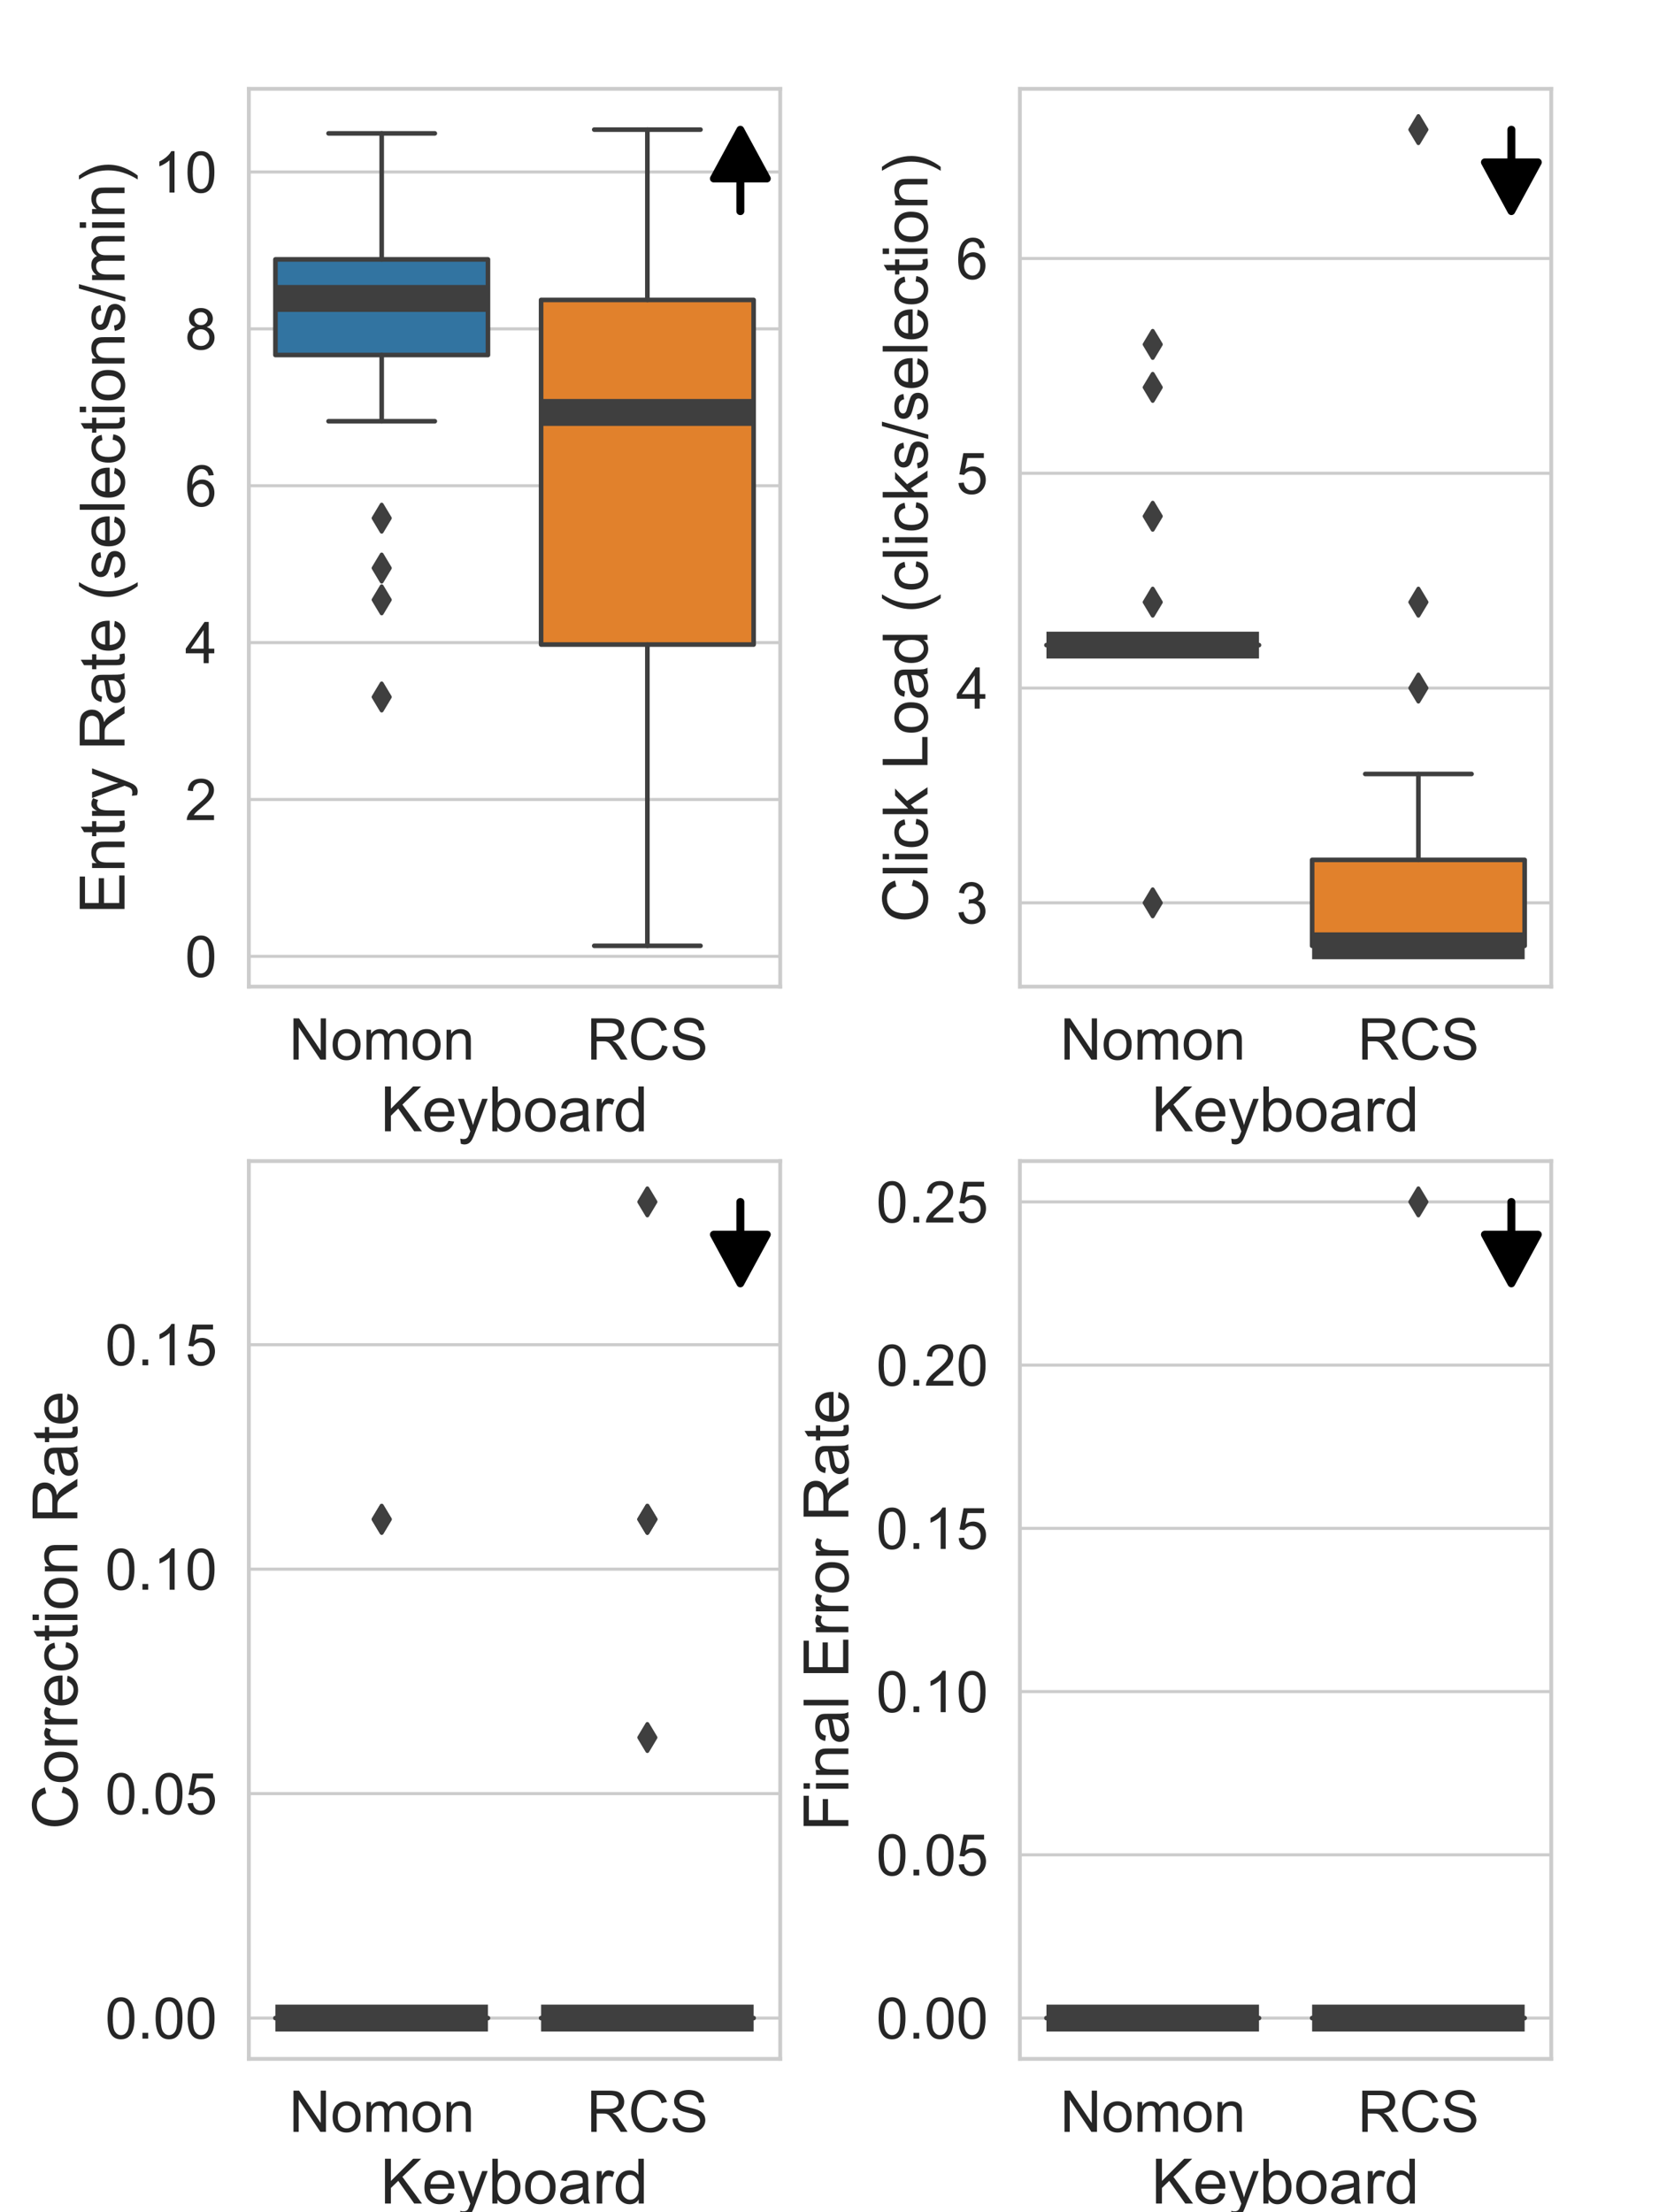 <?xml version="1.0" encoding="utf-8" standalone="no"?>
<!DOCTYPE svg PUBLIC "-//W3C//DTD SVG 1.1//EN"
  "http://www.w3.org/Graphics/SVG/1.1/DTD/svg11.dtd">
<!-- Created with matplotlib (https://matplotlib.org/) -->
<svg height="576pt" version="1.1" viewBox="0 0 432 576" width="432pt" xmlns="http://www.w3.org/2000/svg" xmlns:xlink="http://www.w3.org/1999/xlink">
 <defs>
  <style type="text/css">
*{stroke-linecap:butt;stroke-linejoin:round;}
  </style>
 </defs>
 <g id="figure_1">
  <g id="patch_1">
   <path d="M 0 576 
L 432 576 
L 432 0 
L 0 0 
z
" style="fill:#ffffff;"/>
  </g>
  <g id="axes_1">
   <g id="patch_2">
    <path d="M 64.8 256.887 
L 203.162 256.887 
L 203.162 23.126 
L 64.8 23.126 
z
" style="fill:#ffffff;"/>
   </g>
   <g id="matplotlib.axis_1">
    <g id="xtick_1">
     <g id="text_1">
      <!-- Nomon -->
      <defs>
       <path d="M 7.625 0 
L 7.625 71.578 
L 17.328 71.578 
L 54.938 15.375 
L 54.938 71.578 
L 64.016 71.578 
L 64.016 0 
L 54.297 0 
L 16.703 56.25 
L 16.703 0 
z
" id="ArialMT-78"/>
       <path d="M 3.328 25.922 
Q 3.328 40.328 11.328 47.266 
Q 18.016 53.031 27.641 53.031 
Q 38.328 53.031 45.109 46.016 
Q 51.906 39.016 51.906 26.656 
Q 51.906 16.656 48.906 10.906 
Q 45.906 5.172 40.156 2 
Q 34.422 -1.172 27.641 -1.172 
Q 16.75 -1.172 10.031 5.812 
Q 3.328 12.797 3.328 25.922 
z
M 12.359 25.922 
Q 12.359 15.969 16.703 11.016 
Q 21.047 6.062 27.641 6.062 
Q 34.188 6.062 38.531 11.031 
Q 42.875 16.016 42.875 26.219 
Q 42.875 35.844 38.5 40.797 
Q 34.125 45.75 27.641 45.75 
Q 21.047 45.75 16.703 40.812 
Q 12.359 35.891 12.359 25.922 
z
" id="ArialMT-111"/>
       <path d="M 6.594 0 
L 6.594 51.859 
L 14.453 51.859 
L 14.453 44.578 
Q 16.891 48.391 20.938 50.703 
Q 25 53.031 30.172 53.031 
Q 35.938 53.031 39.625 50.641 
Q 43.312 48.25 44.828 43.953 
Q 50.984 53.031 60.844 53.031 
Q 68.562 53.031 72.703 48.75 
Q 76.859 44.484 76.859 35.594 
L 76.859 0 
L 68.109 0 
L 68.109 32.672 
Q 68.109 37.938 67.25 40.25 
Q 66.406 42.578 64.156 43.984 
Q 61.922 45.406 58.891 45.406 
Q 53.422 45.406 49.797 41.766 
Q 46.188 38.141 46.188 30.125 
L 46.188 0 
L 37.406 0 
L 37.406 33.688 
Q 37.406 39.547 35.25 42.469 
Q 33.109 45.406 28.219 45.406 
Q 24.516 45.406 21.359 43.453 
Q 18.219 41.5 16.797 37.734 
Q 15.375 33.984 15.375 26.906 
L 15.375 0 
z
" id="ArialMT-109"/>
       <path d="M 6.594 0 
L 6.594 51.859 
L 14.5 51.859 
L 14.5 44.484 
Q 20.219 53.031 31 53.031 
Q 35.688 53.031 39.625 51.344 
Q 43.562 49.656 45.516 46.922 
Q 47.469 44.188 48.25 40.438 
Q 48.734 37.984 48.734 31.891 
L 48.734 0 
L 39.938 0 
L 39.938 31.547 
Q 39.938 36.922 38.906 39.578 
Q 37.891 42.234 35.281 43.812 
Q 32.672 45.406 29.156 45.406 
Q 23.531 45.406 19.453 41.844 
Q 15.375 38.281 15.375 28.328 
L 15.375 0 
z
" id="ArialMT-110"/>
      </defs>
      <g style="fill:#262626;" transform="translate(75.279 275.895)scale(0.15 -0.15)">
       <use xlink:href="#ArialMT-78"/>
       <use x="72.217" xlink:href="#ArialMT-111"/>
       <use x="127.832" xlink:href="#ArialMT-109"/>
       <use x="211.133" xlink:href="#ArialMT-111"/>
       <use x="266.748" xlink:href="#ArialMT-110"/>
      </g>
     </g>
    </g>
    <g id="xtick_2">
     <g id="text_2">
      <!-- RCS -->
      <defs>
       <path d="M 7.859 0 
L 7.859 71.578 
L 39.594 71.578 
Q 49.172 71.578 54.141 69.641 
Q 59.125 67.719 62.109 62.828 
Q 65.094 57.953 65.094 52.047 
Q 65.094 44.438 60.156 39.203 
Q 55.219 33.984 44.922 32.562 
Q 48.688 30.766 50.641 29 
Q 54.781 25.203 58.5 19.484 
L 70.953 0 
L 59.031 0 
L 49.562 14.891 
Q 45.406 21.344 42.719 24.75 
Q 40.047 28.172 37.922 29.531 
Q 35.797 30.906 33.594 31.453 
Q 31.984 31.781 28.328 31.781 
L 17.328 31.781 
L 17.328 0 
z
M 17.328 39.984 
L 37.703 39.984 
Q 44.188 39.984 47.844 41.328 
Q 51.516 42.672 53.422 45.625 
Q 55.328 48.578 55.328 52.047 
Q 55.328 57.125 51.641 60.391 
Q 47.953 63.672 39.984 63.672 
L 17.328 63.672 
z
" id="ArialMT-82"/>
       <path d="M 58.797 25.094 
L 68.266 22.703 
Q 65.281 11.031 57.547 4.906 
Q 49.812 -1.219 38.625 -1.219 
Q 27.047 -1.219 19.797 3.484 
Q 12.547 8.203 8.766 17.141 
Q 4.984 26.078 4.984 36.328 
Q 4.984 47.516 9.25 55.828 
Q 13.531 64.156 21.406 68.469 
Q 29.297 72.797 38.766 72.797 
Q 49.516 72.797 56.828 67.328 
Q 64.156 61.859 67.047 51.953 
L 57.719 49.75 
Q 55.219 57.562 50.484 61.125 
Q 45.75 64.703 38.578 64.703 
Q 30.328 64.703 24.781 60.734 
Q 19.234 56.781 16.984 50.109 
Q 14.75 43.453 14.75 36.375 
Q 14.75 27.25 17.406 20.438 
Q 20.062 13.625 25.672 10.25 
Q 31.297 6.891 37.844 6.891 
Q 45.797 6.891 51.312 11.469 
Q 56.844 16.062 58.797 25.094 
z
" id="ArialMT-67"/>
       <path d="M 4.5 23 
L 13.422 23.781 
Q 14.062 18.406 16.375 14.969 
Q 18.703 11.531 23.578 9.406 
Q 28.469 7.281 34.578 7.281 
Q 39.984 7.281 44.141 8.891 
Q 48.297 10.5 50.312 13.297 
Q 52.344 16.109 52.344 19.438 
Q 52.344 22.797 50.391 25.312 
Q 48.438 27.828 43.953 29.547 
Q 41.062 30.672 31.203 33.031 
Q 21.344 35.406 17.391 37.5 
Q 12.25 40.188 9.734 44.156 
Q 7.234 48.141 7.234 53.078 
Q 7.234 58.5 10.297 63.203 
Q 13.375 67.922 19.281 70.359 
Q 25.203 72.797 32.422 72.797 
Q 40.375 72.797 46.453 70.234 
Q 52.547 67.672 55.812 62.688 
Q 59.078 57.719 59.328 51.422 
L 50.25 50.734 
Q 49.516 57.516 45.281 60.984 
Q 41.062 64.453 32.812 64.453 
Q 24.219 64.453 20.281 61.297 
Q 16.359 58.156 16.359 53.719 
Q 16.359 49.859 19.141 47.359 
Q 21.875 44.875 33.422 42.266 
Q 44.969 39.656 49.266 37.703 
Q 55.516 34.812 58.484 30.391 
Q 61.469 25.984 61.469 20.219 
Q 61.469 14.5 58.203 9.438 
Q 54.938 4.391 48.797 1.578 
Q 42.672 -1.219 35.016 -1.219 
Q 25.297 -1.219 18.719 1.609 
Q 12.156 4.438 8.422 10.125 
Q 4.688 15.828 4.5 23 
z
" id="ArialMT-83"/>
      </defs>
      <g style="fill:#262626;" transform="translate(152.779 275.895)scale(0.15 -0.15)">
       <use xlink:href="#ArialMT-82"/>
       <use x="72.217" xlink:href="#ArialMT-67"/>
       <use x="144.434" xlink:href="#ArialMT-83"/>
      </g>
     </g>
    </g>
    <g id="text_3">
     <!-- Keyboard -->
     <defs>
      <path d="M 7.328 0 
L 7.328 71.578 
L 16.797 71.578 
L 16.797 36.078 
L 52.344 71.578 
L 65.188 71.578 
L 35.156 42.578 
L 66.5 0 
L 54 0 
L 28.516 36.234 
L 16.797 24.812 
L 16.797 0 
z
" id="ArialMT-75"/>
      <path d="M 42.094 16.703 
L 51.172 15.578 
Q 49.031 7.625 43.219 3.219 
Q 37.406 -1.172 28.375 -1.172 
Q 17 -1.172 10.328 5.828 
Q 3.656 12.844 3.656 25.484 
Q 3.656 38.578 10.391 45.797 
Q 17.141 53.031 27.875 53.031 
Q 38.281 53.031 44.875 45.953 
Q 51.469 38.875 51.469 26.031 
Q 51.469 25.25 51.422 23.688 
L 12.75 23.688 
Q 13.234 15.141 17.578 10.594 
Q 21.922 6.062 28.422 6.062 
Q 33.25 6.062 36.672 8.594 
Q 40.094 11.141 42.094 16.703 
z
M 13.234 30.906 
L 42.188 30.906 
Q 41.609 37.453 38.875 40.719 
Q 34.672 45.797 27.984 45.797 
Q 21.922 45.797 17.797 41.75 
Q 13.672 37.703 13.234 30.906 
z
" id="ArialMT-101"/>
      <path d="M 6.203 -19.969 
L 5.219 -11.719 
Q 8.109 -12.5 10.25 -12.5 
Q 13.188 -12.5 14.938 -11.516 
Q 16.703 -10.547 17.828 -8.797 
Q 18.656 -7.469 20.516 -2.25 
Q 20.75 -1.516 21.297 -0.094 
L 1.609 51.859 
L 11.078 51.859 
L 21.875 21.828 
Q 23.969 16.109 25.641 9.812 
Q 27.156 15.875 29.25 21.625 
L 40.328 51.859 
L 49.125 51.859 
L 29.391 -0.875 
Q 26.219 -9.422 24.469 -12.641 
Q 22.125 -17 19.094 -19.016 
Q 16.062 -21.047 11.859 -21.047 
Q 9.328 -21.047 6.203 -19.969 
z
" id="ArialMT-121"/>
      <path d="M 14.703 0 
L 6.547 0 
L 6.547 71.578 
L 15.328 71.578 
L 15.328 46.047 
Q 20.906 53.031 29.547 53.031 
Q 34.328 53.031 38.594 51.094 
Q 42.875 49.172 45.625 45.672 
Q 48.391 42.188 49.953 37.25 
Q 51.516 32.328 51.516 26.703 
Q 51.516 13.375 44.922 6.094 
Q 38.328 -1.172 29.109 -1.172 
Q 19.922 -1.172 14.703 6.5 
z
M 14.594 26.312 
Q 14.594 17 17.141 12.844 
Q 21.297 6.062 28.375 6.062 
Q 34.125 6.062 38.328 11.062 
Q 42.531 16.062 42.531 25.984 
Q 42.531 36.141 38.5 40.969 
Q 34.469 45.797 28.766 45.797 
Q 23 45.797 18.797 40.797 
Q 14.594 35.797 14.594 26.312 
z
" id="ArialMT-98"/>
      <path d="M 40.438 6.391 
Q 35.547 2.25 31.031 0.531 
Q 26.516 -1.172 21.344 -1.172 
Q 12.797 -1.172 8.203 3 
Q 3.609 7.172 3.609 13.672 
Q 3.609 17.484 5.344 20.625 
Q 7.078 23.781 9.891 25.688 
Q 12.703 27.594 16.219 28.562 
Q 18.797 29.25 24.031 29.891 
Q 34.672 31.156 39.703 32.906 
Q 39.75 34.719 39.75 35.203 
Q 39.75 40.578 37.25 42.781 
Q 33.891 45.75 27.25 45.75 
Q 21.047 45.75 18.094 43.578 
Q 15.141 41.406 13.719 35.891 
L 5.125 37.062 
Q 6.297 42.578 8.984 45.969 
Q 11.672 49.359 16.75 51.188 
Q 21.828 53.031 28.516 53.031 
Q 35.156 53.031 39.297 51.469 
Q 43.453 49.906 45.406 47.531 
Q 47.359 45.172 48.141 41.547 
Q 48.578 39.312 48.578 33.453 
L 48.578 21.734 
Q 48.578 9.469 49.141 6.219 
Q 49.703 2.984 51.375 0 
L 42.188 0 
Q 40.828 2.734 40.438 6.391 
z
M 39.703 26.031 
Q 34.906 24.078 25.344 22.703 
Q 19.922 21.922 17.672 20.938 
Q 15.438 19.969 14.203 18.094 
Q 12.984 16.219 12.984 13.922 
Q 12.984 10.406 15.641 8.062 
Q 18.312 5.719 23.438 5.719 
Q 28.516 5.719 32.469 7.938 
Q 36.422 10.156 38.281 14.016 
Q 39.703 17 39.703 22.797 
z
" id="ArialMT-97"/>
      <path d="M 6.5 0 
L 6.5 51.859 
L 14.406 51.859 
L 14.406 44 
Q 17.438 49.516 20 51.266 
Q 22.562 53.031 25.641 53.031 
Q 30.078 53.031 34.672 50.203 
L 31.641 42.047 
Q 28.422 43.953 25.203 43.953 
Q 22.312 43.953 20.016 42.219 
Q 17.719 40.484 16.75 37.406 
Q 15.281 32.719 15.281 27.156 
L 15.281 0 
z
" id="ArialMT-114"/>
      <path d="M 40.234 0 
L 40.234 6.547 
Q 35.297 -1.172 25.734 -1.172 
Q 19.531 -1.172 14.328 2.25 
Q 9.125 5.672 6.266 11.797 
Q 3.422 17.922 3.422 25.875 
Q 3.422 33.641 6 39.969 
Q 8.594 46.297 13.766 49.656 
Q 18.953 53.031 25.344 53.031 
Q 30.031 53.031 33.688 51.047 
Q 37.359 49.078 39.656 45.906 
L 39.656 71.578 
L 48.391 71.578 
L 48.391 0 
z
M 12.453 25.875 
Q 12.453 15.922 16.641 10.984 
Q 20.844 6.062 26.562 6.062 
Q 32.328 6.062 36.344 10.766 
Q 40.375 15.484 40.375 25.141 
Q 40.375 35.797 36.266 40.766 
Q 32.172 45.75 26.172 45.75 
Q 20.312 45.75 16.375 40.969 
Q 12.453 36.188 12.453 25.875 
z
" id="ArialMT-100"/>
     </defs>
     <g style="fill:#262626;" transform="translate(99.053 294.55)scale(0.163 -0.163)">
      <use xlink:href="#ArialMT-75"/>
      <use x="66.699" xlink:href="#ArialMT-101"/>
      <use x="122.314" xlink:href="#ArialMT-121"/>
      <use x="172.314" xlink:href="#ArialMT-98"/>
      <use x="227.93" xlink:href="#ArialMT-111"/>
      <use x="283.545" xlink:href="#ArialMT-97"/>
      <use x="339.16" xlink:href="#ArialMT-114"/>
      <use x="372.461" xlink:href="#ArialMT-100"/>
     </g>
    </g>
   </g>
   <g id="matplotlib.axis_2">
    <g id="ytick_1">
     <g id="line2d_1">
      <path clip-path="url(#p0720e38054)" d="M 64.8 249.011 
L 203.162 249.011 
" style="fill:none;stroke:#cccccc;stroke-linecap:round;stroke-width:0.8;"/>
     </g>
     <g id="text_4">
      <!-- 0 -->
      <defs>
       <path d="M 4.156 35.297 
Q 4.156 48 6.766 55.734 
Q 9.375 63.484 14.516 67.672 
Q 19.672 71.875 27.484 71.875 
Q 33.25 71.875 37.594 69.547 
Q 41.938 67.234 44.766 62.859 
Q 47.609 58.5 49.219 52.219 
Q 50.828 45.953 50.828 35.297 
Q 50.828 22.703 48.234 14.969 
Q 45.656 7.234 40.5 3 
Q 35.359 -1.219 27.484 -1.219 
Q 17.141 -1.219 11.234 6.203 
Q 4.156 15.141 4.156 35.297 
z
M 13.188 35.297 
Q 13.188 17.672 17.312 11.828 
Q 21.438 6 27.484 6 
Q 33.547 6 37.672 11.859 
Q 41.797 17.719 41.797 35.297 
Q 41.797 52.984 37.672 58.781 
Q 33.547 64.594 27.391 64.594 
Q 21.344 64.594 17.719 59.469 
Q 13.188 52.938 13.188 35.297 
z
" id="ArialMT-48"/>
      </defs>
      <g style="fill:#262626;" transform="translate(48.181 254.365)scale(0.15 -0.15)">
       <use xlink:href="#ArialMT-48"/>
      </g>
     </g>
    </g>
    <g id="ytick_2">
     <g id="line2d_2">
      <path clip-path="url(#p0720e38054)" d="M 64.8 208.165 
L 203.162 208.165 
" style="fill:none;stroke:#cccccc;stroke-linecap:round;stroke-width:0.8;"/>
     </g>
     <g id="text_5">
      <!-- 2 -->
      <defs>
       <path d="M 50.344 8.453 
L 50.344 0 
L 3.031 0 
Q 2.938 3.172 4.047 6.109 
Q 5.859 10.938 9.828 15.625 
Q 13.812 20.312 21.344 26.469 
Q 33.016 36.031 37.109 41.625 
Q 41.219 47.219 41.219 52.203 
Q 41.219 57.422 37.469 61 
Q 33.734 64.594 27.734 64.594 
Q 21.391 64.594 17.578 60.781 
Q 13.766 56.984 13.719 50.25 
L 4.688 51.172 
Q 5.609 61.281 11.656 66.578 
Q 17.719 71.875 27.938 71.875 
Q 38.234 71.875 44.234 66.156 
Q 50.25 60.453 50.25 52 
Q 50.25 47.703 48.484 43.547 
Q 46.734 39.406 42.656 34.812 
Q 38.578 30.219 29.109 22.219 
Q 21.188 15.578 18.938 13.203 
Q 16.703 10.844 15.234 8.453 
z
" id="ArialMT-50"/>
      </defs>
      <g style="fill:#262626;" transform="translate(48.181 213.519)scale(0.15 -0.15)">
       <use xlink:href="#ArialMT-50"/>
      </g>
     </g>
    </g>
    <g id="ytick_3">
     <g id="line2d_3">
      <path clip-path="url(#p0720e38054)" d="M 64.8 167.318 
L 203.162 167.318 
" style="fill:none;stroke:#cccccc;stroke-linecap:round;stroke-width:0.8;"/>
     </g>
     <g id="text_6">
      <!-- 4 -->
      <defs>
       <path d="M 32.328 0 
L 32.328 17.141 
L 1.266 17.141 
L 1.266 25.203 
L 33.938 71.578 
L 41.109 71.578 
L 41.109 25.203 
L 50.781 25.203 
L 50.781 17.141 
L 41.109 17.141 
L 41.109 0 
z
M 32.328 25.203 
L 32.328 57.469 
L 9.906 25.203 
z
" id="ArialMT-52"/>
      </defs>
      <g style="fill:#262626;" transform="translate(48.181 172.672)scale(0.15 -0.15)">
       <use xlink:href="#ArialMT-52"/>
      </g>
     </g>
    </g>
    <g id="ytick_4">
     <g id="line2d_4">
      <path clip-path="url(#p0720e38054)" d="M 64.8 126.472 
L 203.162 126.472 
" style="fill:none;stroke:#cccccc;stroke-linecap:round;stroke-width:0.8;"/>
     </g>
     <g id="text_7">
      <!-- 6 -->
      <defs>
       <path d="M 49.75 54.047 
L 41.016 53.375 
Q 39.844 58.547 37.703 60.891 
Q 34.125 64.656 28.906 64.656 
Q 24.703 64.656 21.531 62.312 
Q 17.391 59.281 14.984 53.469 
Q 12.594 47.656 12.5 36.922 
Q 15.672 41.75 20.266 44.094 
Q 24.859 46.438 29.891 46.438 
Q 38.672 46.438 44.844 39.969 
Q 51.031 33.5 51.031 23.25 
Q 51.031 16.5 48.125 10.719 
Q 45.219 4.938 40.141 1.859 
Q 35.062 -1.219 28.609 -1.219 
Q 17.625 -1.219 10.688 6.859 
Q 3.766 14.938 3.766 33.5 
Q 3.766 54.25 11.422 63.672 
Q 18.109 71.875 29.438 71.875 
Q 37.891 71.875 43.281 67.141 
Q 48.688 62.406 49.75 54.047 
z
M 13.875 23.188 
Q 13.875 18.656 15.797 14.5 
Q 17.719 10.359 21.188 8.172 
Q 24.656 6 28.469 6 
Q 34.031 6 38.031 10.484 
Q 42.047 14.984 42.047 22.703 
Q 42.047 30.125 38.078 34.391 
Q 34.125 38.672 28.125 38.672 
Q 22.172 38.672 18.016 34.391 
Q 13.875 30.125 13.875 23.188 
z
" id="ArialMT-54"/>
      </defs>
      <g style="fill:#262626;" transform="translate(48.181 131.826)scale(0.15 -0.15)">
       <use xlink:href="#ArialMT-54"/>
      </g>
     </g>
    </g>
    <g id="ytick_5">
     <g id="line2d_5">
      <path clip-path="url(#p0720e38054)" d="M 64.8 85.626 
L 203.162 85.626 
" style="fill:none;stroke:#cccccc;stroke-linecap:round;stroke-width:0.8;"/>
     </g>
     <g id="text_8">
      <!-- 8 -->
      <defs>
       <path d="M 17.672 38.812 
Q 12.203 40.828 9.562 44.531 
Q 6.938 48.25 6.938 53.422 
Q 6.938 61.234 12.547 66.547 
Q 18.172 71.875 27.484 71.875 
Q 36.859 71.875 42.578 66.422 
Q 48.297 60.984 48.297 53.172 
Q 48.297 48.188 45.672 44.5 
Q 43.062 40.828 37.75 38.812 
Q 44.344 36.672 47.781 31.875 
Q 51.219 27.094 51.219 20.453 
Q 51.219 11.281 44.719 5.031 
Q 38.234 -1.219 27.641 -1.219 
Q 17.047 -1.219 10.547 5.047 
Q 4.047 11.328 4.047 20.703 
Q 4.047 27.688 7.594 32.391 
Q 11.141 37.109 17.672 38.812 
z
M 15.922 53.719 
Q 15.922 48.641 19.188 45.406 
Q 22.469 42.188 27.688 42.188 
Q 32.766 42.188 36.016 45.375 
Q 39.266 48.578 39.266 53.219 
Q 39.266 58.062 35.906 61.359 
Q 32.562 64.656 27.594 64.656 
Q 22.562 64.656 19.234 61.422 
Q 15.922 58.203 15.922 53.719 
z
M 13.094 20.656 
Q 13.094 16.891 14.875 13.375 
Q 16.656 9.859 20.172 7.922 
Q 23.688 6 27.734 6 
Q 34.031 6 38.125 10.047 
Q 42.234 14.109 42.234 20.359 
Q 42.234 26.703 38.016 30.859 
Q 33.797 35.016 27.438 35.016 
Q 21.234 35.016 17.156 30.906 
Q 13.094 26.812 13.094 20.656 
z
" id="ArialMT-56"/>
      </defs>
      <g style="fill:#262626;" transform="translate(48.181 90.98)scale(0.15 -0.15)">
       <use xlink:href="#ArialMT-56"/>
      </g>
     </g>
    </g>
    <g id="ytick_6">
     <g id="line2d_6">
      <path clip-path="url(#p0720e38054)" d="M 64.8 44.78 
L 203.162 44.78 
" style="fill:none;stroke:#cccccc;stroke-linecap:round;stroke-width:0.8;"/>
     </g>
     <g id="text_9">
      <!-- 10 -->
      <defs>
       <path d="M 37.25 0 
L 28.469 0 
L 28.469 56 
Q 25.297 52.984 20.141 49.953 
Q 14.984 46.922 10.891 45.406 
L 10.891 53.906 
Q 18.266 57.375 23.781 62.297 
Q 29.297 67.234 31.594 71.875 
L 37.25 71.875 
z
" id="ArialMT-49"/>
      </defs>
      <g style="fill:#262626;" transform="translate(39.862 50.134)scale(0.15 -0.15)">
       <use xlink:href="#ArialMT-49"/>
       <use x="55.615" xlink:href="#ArialMT-48"/>
      </g>
     </g>
    </g>
    <g id="text_10">
     <!-- Entry Rate (selections/min) -->
     <defs>
      <path d="M 7.906 0 
L 7.906 71.578 
L 59.672 71.578 
L 59.672 63.141 
L 17.391 63.141 
L 17.391 41.219 
L 56.984 41.219 
L 56.984 32.812 
L 17.391 32.812 
L 17.391 8.453 
L 61.328 8.453 
L 61.328 0 
z
" id="ArialMT-69"/>
      <path d="M 25.781 7.859 
L 27.047 0.094 
Q 23.344 -0.688 20.406 -0.688 
Q 15.625 -0.688 12.984 0.828 
Q 10.359 2.344 9.281 4.812 
Q 8.203 7.281 8.203 15.188 
L 8.203 45.016 
L 1.766 45.016 
L 1.766 51.859 
L 8.203 51.859 
L 8.203 64.703 
L 16.938 69.969 
L 16.938 51.859 
L 25.781 51.859 
L 25.781 45.016 
L 16.938 45.016 
L 16.938 14.703 
Q 16.938 10.938 17.406 9.859 
Q 17.875 8.797 18.922 8.156 
Q 19.969 7.516 21.922 7.516 
Q 23.391 7.516 25.781 7.859 
z
" id="ArialMT-116"/>
      <path id="ArialMT-32"/>
      <path d="M 23.391 -21.047 
Q 16.109 -11.859 11.078 0.438 
Q 6.062 12.75 6.062 25.922 
Q 6.062 37.547 9.812 48.188 
Q 14.203 60.547 23.391 72.797 
L 29.688 72.797 
Q 23.781 62.641 21.875 58.297 
Q 18.891 51.562 17.188 44.234 
Q 15.094 35.109 15.094 25.875 
Q 15.094 2.391 29.688 -21.047 
z
" id="ArialMT-40"/>
      <path d="M 3.078 15.484 
L 11.766 16.844 
Q 12.5 11.625 15.844 8.844 
Q 19.188 6.062 25.203 6.062 
Q 31.25 6.062 34.172 8.516 
Q 37.109 10.984 37.109 14.312 
Q 37.109 17.281 34.516 19 
Q 32.719 20.172 25.531 21.969 
Q 15.875 24.422 12.141 26.203 
Q 8.406 27.984 6.469 31.125 
Q 4.547 34.281 4.547 38.094 
Q 4.547 41.547 6.125 44.5 
Q 7.719 47.469 10.453 49.422 
Q 12.5 50.922 16.031 51.969 
Q 19.578 53.031 23.641 53.031 
Q 29.734 53.031 34.344 51.266 
Q 38.969 49.516 41.156 46.5 
Q 43.359 43.5 44.188 38.484 
L 35.594 37.312 
Q 35.016 41.312 32.203 43.547 
Q 29.391 45.797 24.266 45.797 
Q 18.219 45.797 15.625 43.797 
Q 13.031 41.797 13.031 39.109 
Q 13.031 37.406 14.109 36.031 
Q 15.188 34.625 17.484 33.688 
Q 18.797 33.203 25.25 31.453 
Q 34.578 28.953 38.25 27.359 
Q 41.938 25.781 44.031 22.75 
Q 46.141 19.734 46.141 15.234 
Q 46.141 10.844 43.578 6.953 
Q 41.016 3.078 36.172 0.953 
Q 31.344 -1.172 25.25 -1.172 
Q 15.141 -1.172 9.844 3.031 
Q 4.547 7.234 3.078 15.484 
z
" id="ArialMT-115"/>
      <path d="M 6.391 0 
L 6.391 71.578 
L 15.188 71.578 
L 15.188 0 
z
" id="ArialMT-108"/>
      <path d="M 40.438 19 
L 49.078 17.875 
Q 47.656 8.938 41.812 3.875 
Q 35.984 -1.172 27.484 -1.172 
Q 16.844 -1.172 10.375 5.781 
Q 3.906 12.75 3.906 25.734 
Q 3.906 34.125 6.688 40.422 
Q 9.469 46.734 15.156 49.875 
Q 20.844 53.031 27.547 53.031 
Q 35.984 53.031 41.359 48.75 
Q 46.734 44.484 48.25 36.625 
L 39.703 35.297 
Q 38.484 40.531 35.375 43.156 
Q 32.281 45.797 27.875 45.797 
Q 21.234 45.797 17.078 41.031 
Q 12.938 36.281 12.938 25.984 
Q 12.938 15.531 16.938 10.797 
Q 20.953 6.062 27.391 6.062 
Q 32.562 6.062 36.031 9.234 
Q 39.5 12.406 40.438 19 
z
" id="ArialMT-99"/>
      <path d="M 6.641 61.469 
L 6.641 71.578 
L 15.438 71.578 
L 15.438 61.469 
z
M 6.641 0 
L 6.641 51.859 
L 15.438 51.859 
L 15.438 0 
z
" id="ArialMT-105"/>
      <path d="M 0 -1.219 
L 20.75 72.797 
L 27.781 72.797 
L 7.078 -1.219 
z
" id="ArialMT-47"/>
      <path d="M 12.359 -21.047 
L 6.062 -21.047 
Q 20.656 2.391 20.656 25.875 
Q 20.656 35.062 18.562 44.094 
Q 16.891 51.422 13.922 58.156 
Q 12.016 62.547 6.062 72.797 
L 12.359 72.797 
Q 21.531 60.547 25.922 48.188 
Q 29.688 37.547 29.688 25.922 
Q 29.688 12.75 24.625 0.438 
Q 19.578 -11.859 12.359 -21.047 
z
" id="ArialMT-41"/>
     </defs>
     <g style="fill:#262626;" transform="translate(32.427 237.953)rotate(-90)scale(0.163 -0.163)">
      <use xlink:href="#ArialMT-69"/>
      <use x="66.699" xlink:href="#ArialMT-110"/>
      <use x="122.314" xlink:href="#ArialMT-116"/>
      <use x="150.098" xlink:href="#ArialMT-114"/>
      <use x="183.398" xlink:href="#ArialMT-121"/>
      <use x="233.398" xlink:href="#ArialMT-32"/>
      <use x="261.182" xlink:href="#ArialMT-82"/>
      <use x="333.398" xlink:href="#ArialMT-97"/>
      <use x="389.014" xlink:href="#ArialMT-116"/>
      <use x="416.797" xlink:href="#ArialMT-101"/>
      <use x="472.412" xlink:href="#ArialMT-32"/>
      <use x="500.195" xlink:href="#ArialMT-40"/>
      <use x="533.496" xlink:href="#ArialMT-115"/>
      <use x="583.496" xlink:href="#ArialMT-101"/>
      <use x="639.111" xlink:href="#ArialMT-108"/>
      <use x="661.328" xlink:href="#ArialMT-101"/>
      <use x="716.943" xlink:href="#ArialMT-99"/>
      <use x="766.943" xlink:href="#ArialMT-116"/>
      <use x="794.727" xlink:href="#ArialMT-105"/>
      <use x="816.943" xlink:href="#ArialMT-111"/>
      <use x="872.559" xlink:href="#ArialMT-110"/>
      <use x="928.174" xlink:href="#ArialMT-115"/>
      <use x="978.174" xlink:href="#ArialMT-47"/>
      <use x="1005.957" xlink:href="#ArialMT-109"/>
      <use x="1089.258" xlink:href="#ArialMT-105"/>
      <use x="1111.475" xlink:href="#ArialMT-110"/>
      <use x="1167.09" xlink:href="#ArialMT-41"/>
     </g>
    </g>
   </g>
   <g id="patch_3">
    <path clip-path="url(#p0720e38054)" d="M 71.718 92.436 
L 127.063 92.436 
L 127.063 67.536 
L 71.718 67.536 
L 71.718 92.436 
z
" style="fill:#3274a1;stroke:#3f3f3f;stroke-linejoin:miter;stroke-width:1.2;"/>
   </g>
   <g id="patch_4">
    <path clip-path="url(#p0720e38054)" d="M 140.899 167.828 
L 196.244 167.828 
L 196.244 78.093 
L 140.899 78.093 
L 140.899 167.828 
z
" style="fill:#e1812c;stroke:#3f3f3f;stroke-linejoin:miter;stroke-width:1.2;"/>
   </g>
   <g id="patch_5">
    <path clip-path="url(#p0720e38054)" d="M 192.785 33.751 
L 199.703 46.502 
L 192.82 46.502 
L 192.82 55.002 
L 192.751 55.002 
L 192.751 46.502 
L 185.867 46.502 
z
" style="stroke:#000000;stroke-linejoin:miter;stroke-width:2;"/>
   </g>
   <g id="line2d_7">
    <path clip-path="url(#p0720e38054)" d="M 99.391 92.436 
L 99.391 109.68 
" style="fill:none;stroke:#3f3f3f;stroke-linecap:round;stroke-width:1.2;"/>
   </g>
   <g id="line2d_8">
    <path clip-path="url(#p0720e38054)" d="M 99.391 67.536 
L 99.391 34.73 
" style="fill:none;stroke:#3f3f3f;stroke-linecap:round;stroke-width:1.2;"/>
   </g>
   <g id="line2d_9">
    <path clip-path="url(#p0720e38054)" d="M 85.554 109.68 
L 113.227 109.68 
" style="fill:none;stroke:#3f3f3f;stroke-linecap:round;stroke-width:1.2;"/>
   </g>
   <g id="line2d_10">
    <path clip-path="url(#p0720e38054)" d="M 85.554 34.73 
L 113.227 34.73 
" style="fill:none;stroke:#3f3f3f;stroke-linecap:round;stroke-width:1.2;"/>
   </g>
   <g id="line2d_11">
    <defs>
     <path d="M -0 3.536 
L 2.121 0 
L -0 -3.536 
L -2.121 -0 
z
" id="me5ca3fb42e" style="stroke:#3f3f3f;stroke-linejoin:miter;"/>
    </defs>
    <g clip-path="url(#p0720e38054)">
     <use style="fill:#3f3f3f;stroke:#3f3f3f;stroke-linejoin:miter;" x="99.391" xlink:href="#me5ca3fb42e" y="147.91"/>
     <use style="fill:#3f3f3f;stroke:#3f3f3f;stroke-linejoin:miter;" x="99.391" xlink:href="#me5ca3fb42e" y="156.18"/>
     <use style="fill:#3f3f3f;stroke:#3f3f3f;stroke-linejoin:miter;" x="99.391" xlink:href="#me5ca3fb42e" y="181.478"/>
     <use style="fill:#3f3f3f;stroke:#3f3f3f;stroke-linejoin:miter;" x="99.391" xlink:href="#me5ca3fb42e" y="134.913"/>
    </g>
   </g>
   <g id="line2d_12">
    <path clip-path="url(#p0720e38054)" d="M 168.572 167.828 
L 168.572 246.262 
" style="fill:none;stroke:#3f3f3f;stroke-linecap:round;stroke-width:1.2;"/>
   </g>
   <g id="line2d_13">
    <path clip-path="url(#p0720e38054)" d="M 168.572 78.093 
L 168.572 33.751 
" style="fill:none;stroke:#3f3f3f;stroke-linecap:round;stroke-width:1.2;"/>
   </g>
   <g id="line2d_14">
    <path clip-path="url(#p0720e38054)" d="M 154.736 246.262 
L 182.408 246.262 
" style="fill:none;stroke:#3f3f3f;stroke-linecap:round;stroke-width:1.2;"/>
   </g>
   <g id="line2d_15">
    <path clip-path="url(#p0720e38054)" d="M 154.736 33.751 
L 182.408 33.751 
" style="fill:none;stroke:#3f3f3f;stroke-linecap:round;stroke-width:1.2;"/>
   </g>
   <g id="line2d_16"/>
   <g id="line2d_17">
    <path clip-path="url(#p0720e38054)" d="M 71.718 77.7 
L 127.063 77.7 
" style="fill:none;stroke:#3f3f3f;stroke-width:7;"/>
   </g>
   <g id="line2d_18">
    <path clip-path="url(#p0720e38054)" d="M 140.899 107.392 
L 196.244 107.392 
" style="fill:none;stroke:#3f3f3f;stroke-width:7;"/>
   </g>
   <g id="patch_6">
    <path d="M 64.8 256.887 
L 64.8 23.126 
" style="fill:none;stroke:#cccccc;stroke-linecap:square;stroke-linejoin:miter;"/>
   </g>
   <g id="patch_7">
    <path d="M 203.162 256.887 
L 203.162 23.126 
" style="fill:none;stroke:#cccccc;stroke-linecap:square;stroke-linejoin:miter;"/>
   </g>
   <g id="patch_8">
    <path d="M 64.8 256.887 
L 203.162 256.887 
" style="fill:none;stroke:#cccccc;stroke-linecap:square;stroke-linejoin:miter;"/>
   </g>
   <g id="patch_9">
    <path d="M 64.8 23.126 
L 203.162 23.126 
" style="fill:none;stroke:#cccccc;stroke-linecap:square;stroke-linejoin:miter;"/>
   </g>
  </g>
  <g id="axes_2">
   <g id="patch_10">
    <path d="M 265.574 256.887 
L 403.937 256.887 
L 403.937 23.126 
L 265.574 23.126 
z
" style="fill:#ffffff;"/>
   </g>
   <g id="matplotlib.axis_3">
    <g id="xtick_3">
     <g id="text_11">
      <!-- Nomon -->
      <g style="fill:#262626;" transform="translate(276.054 275.895)scale(0.15 -0.15)">
       <use xlink:href="#ArialMT-78"/>
       <use x="72.217" xlink:href="#ArialMT-111"/>
       <use x="127.832" xlink:href="#ArialMT-109"/>
       <use x="211.133" xlink:href="#ArialMT-111"/>
       <use x="266.748" xlink:href="#ArialMT-110"/>
      </g>
     </g>
    </g>
    <g id="xtick_4">
     <g id="text_12">
      <!-- RCS -->
      <g style="fill:#262626;" transform="translate(353.553 275.895)scale(0.15 -0.15)">
       <use xlink:href="#ArialMT-82"/>
       <use x="72.217" xlink:href="#ArialMT-67"/>
       <use x="144.434" xlink:href="#ArialMT-83"/>
      </g>
     </g>
    </g>
    <g id="text_13">
     <!-- Keyboard -->
     <g style="fill:#262626;" transform="translate(299.827 294.55)scale(0.163 -0.163)">
      <use xlink:href="#ArialMT-75"/>
      <use x="66.699" xlink:href="#ArialMT-101"/>
      <use x="122.314" xlink:href="#ArialMT-121"/>
      <use x="172.314" xlink:href="#ArialMT-98"/>
      <use x="227.93" xlink:href="#ArialMT-111"/>
      <use x="283.545" xlink:href="#ArialMT-97"/>
      <use x="339.16" xlink:href="#ArialMT-114"/>
      <use x="372.461" xlink:href="#ArialMT-100"/>
     </g>
    </g>
   </g>
   <g id="matplotlib.axis_4">
    <g id="ytick_7">
     <g id="line2d_19">
      <path clip-path="url(#pa4288c21fd)" d="M 265.574 235.077 
L 403.937 235.077 
" style="fill:none;stroke:#cccccc;stroke-linecap:round;stroke-width:0.8;"/>
     </g>
     <g id="text_14">
      <!-- 3 -->
      <defs>
       <path d="M 4.203 18.891 
L 12.984 20.062 
Q 14.5 12.594 18.141 9.297 
Q 21.781 6 27 6 
Q 33.203 6 37.469 10.297 
Q 41.75 14.594 41.75 20.953 
Q 41.75 27 37.797 30.922 
Q 33.844 34.859 27.734 34.859 
Q 25.25 34.859 21.531 33.891 
L 22.516 41.609 
Q 23.391 41.5 23.922 41.5 
Q 29.547 41.5 34.031 44.422 
Q 38.531 47.359 38.531 53.469 
Q 38.531 58.297 35.25 61.469 
Q 31.984 64.656 26.812 64.656 
Q 21.688 64.656 18.266 61.422 
Q 14.844 58.203 13.875 51.766 
L 5.078 53.328 
Q 6.688 62.156 12.391 67.016 
Q 18.109 71.875 26.609 71.875 
Q 32.469 71.875 37.391 69.359 
Q 42.328 66.844 44.938 62.5 
Q 47.562 58.156 47.562 53.266 
Q 47.562 48.641 45.062 44.828 
Q 42.578 41.016 37.703 38.766 
Q 44.047 37.312 47.562 32.688 
Q 51.078 28.078 51.078 21.141 
Q 51.078 11.766 44.234 5.25 
Q 37.406 -1.266 26.953 -1.266 
Q 17.531 -1.266 11.297 4.344 
Q 5.078 9.969 4.203 18.891 
z
" id="ArialMT-51"/>
      </defs>
      <g style="fill:#262626;" transform="translate(248.955 240.431)scale(0.15 -0.15)">
       <use xlink:href="#ArialMT-51"/>
      </g>
     </g>
    </g>
    <g id="ytick_8">
     <g id="line2d_20">
      <path clip-path="url(#pa4288c21fd)" d="M 265.574 179.153 
L 403.937 179.153 
" style="fill:none;stroke:#cccccc;stroke-linecap:round;stroke-width:0.8;"/>
     </g>
     <g id="text_15">
      <!-- 4 -->
      <g style="fill:#262626;" transform="translate(248.955 184.507)scale(0.15 -0.15)">
       <use xlink:href="#ArialMT-52"/>
      </g>
     </g>
    </g>
    <g id="ytick_9">
     <g id="line2d_21">
      <path clip-path="url(#pa4288c21fd)" d="M 265.574 123.229 
L 403.937 123.229 
" style="fill:none;stroke:#cccccc;stroke-linecap:round;stroke-width:0.8;"/>
     </g>
     <g id="text_16">
      <!-- 5 -->
      <defs>
       <path d="M 4.156 18.75 
L 13.375 19.531 
Q 14.406 12.797 18.141 9.391 
Q 21.875 6 27.156 6 
Q 33.5 6 37.891 10.781 
Q 42.281 15.578 42.281 23.484 
Q 42.281 31 38.062 35.344 
Q 33.844 39.703 27 39.703 
Q 22.75 39.703 19.328 37.766 
Q 15.922 35.844 13.969 32.766 
L 5.719 33.844 
L 12.641 70.609 
L 48.25 70.609 
L 48.25 62.203 
L 19.672 62.203 
L 15.828 42.969 
Q 22.266 47.469 29.344 47.469 
Q 38.719 47.469 45.156 40.969 
Q 51.609 34.469 51.609 24.266 
Q 51.609 14.547 45.953 7.469 
Q 39.062 -1.219 27.156 -1.219 
Q 17.391 -1.219 11.203 4.25 
Q 5.031 9.719 4.156 18.75 
z
" id="ArialMT-53"/>
      </defs>
      <g style="fill:#262626;" transform="translate(248.955 128.583)scale(0.15 -0.15)">
       <use xlink:href="#ArialMT-53"/>
      </g>
     </g>
    </g>
    <g id="ytick_10">
     <g id="line2d_22">
      <path clip-path="url(#pa4288c21fd)" d="M 265.574 67.305 
L 403.937 67.305 
" style="fill:none;stroke:#cccccc;stroke-linecap:round;stroke-width:0.8;"/>
     </g>
     <g id="text_17">
      <!-- 6 -->
      <g style="fill:#262626;" transform="translate(248.955 72.659)scale(0.15 -0.15)">
       <use xlink:href="#ArialMT-54"/>
      </g>
     </g>
    </g>
    <g id="text_18">
     <!-- Click Load (clicks/selection) -->
     <defs>
      <path d="M 6.641 0 
L 6.641 71.578 
L 15.438 71.578 
L 15.438 30.766 
L 36.234 51.859 
L 47.609 51.859 
L 27.781 32.625 
L 49.609 0 
L 38.766 0 
L 21.625 26.516 
L 15.438 20.562 
L 15.438 0 
z
" id="ArialMT-107"/>
      <path d="M 7.328 0 
L 7.328 71.578 
L 16.797 71.578 
L 16.797 8.453 
L 52.047 8.453 
L 52.047 0 
z
" id="ArialMT-76"/>
     </defs>
     <g style="fill:#262626;" transform="translate(241.52 240.221)rotate(-90)scale(0.163 -0.163)">
      <use xlink:href="#ArialMT-67"/>
      <use x="72.217" xlink:href="#ArialMT-108"/>
      <use x="94.434" xlink:href="#ArialMT-105"/>
      <use x="116.65" xlink:href="#ArialMT-99"/>
      <use x="166.65" xlink:href="#ArialMT-107"/>
      <use x="216.65" xlink:href="#ArialMT-32"/>
      <use x="244.434" xlink:href="#ArialMT-76"/>
      <use x="300.049" xlink:href="#ArialMT-111"/>
      <use x="355.664" xlink:href="#ArialMT-97"/>
      <use x="411.279" xlink:href="#ArialMT-100"/>
      <use x="466.895" xlink:href="#ArialMT-32"/>
      <use x="494.678" xlink:href="#ArialMT-40"/>
      <use x="527.979" xlink:href="#ArialMT-99"/>
      <use x="577.979" xlink:href="#ArialMT-108"/>
      <use x="600.195" xlink:href="#ArialMT-105"/>
      <use x="622.412" xlink:href="#ArialMT-99"/>
      <use x="672.412" xlink:href="#ArialMT-107"/>
      <use x="722.412" xlink:href="#ArialMT-115"/>
      <use x="772.412" xlink:href="#ArialMT-47"/>
      <use x="800.195" xlink:href="#ArialMT-115"/>
      <use x="850.195" xlink:href="#ArialMT-101"/>
      <use x="905.811" xlink:href="#ArialMT-108"/>
      <use x="928.027" xlink:href="#ArialMT-101"/>
      <use x="983.643" xlink:href="#ArialMT-99"/>
      <use x="1033.643" xlink:href="#ArialMT-116"/>
      <use x="1061.426" xlink:href="#ArialMT-105"/>
      <use x="1083.643" xlink:href="#ArialMT-111"/>
      <use x="1139.258" xlink:href="#ArialMT-110"/>
      <use x="1194.873" xlink:href="#ArialMT-41"/>
     </g>
    </g>
   </g>
   <g id="patch_11">
    <path clip-path="url(#pa4288c21fd)" d="M 272.493 167.968 
L 327.838 167.968 
L 327.838 167.968 
L 272.493 167.968 
L 272.493 167.968 
z
" style="fill:#3274a1;stroke:#3f3f3f;stroke-linejoin:miter;stroke-width:1.2;"/>
   </g>
   <g id="patch_12">
    <path clip-path="url(#pa4288c21fd)" d="M 341.674 246.262 
L 397.019 246.262 
L 397.019 223.892 
L 341.674 223.892 
L 341.674 246.262 
z
" style="fill:#e1812c;stroke:#3f3f3f;stroke-linejoin:miter;stroke-width:1.2;"/>
   </g>
   <g id="patch_13">
    <path clip-path="url(#pa4288c21fd)" d="M 393.56 55.002 
L 386.642 42.252 
L 393.525 42.252 
L 393.525 33.751 
L 393.594 33.751 
L 393.594 42.252 
L 400.478 42.252 
z
" style="stroke:#000000;stroke-linejoin:miter;stroke-width:2;"/>
   </g>
   <g id="line2d_23">
    <path clip-path="url(#pa4288c21fd)" d="M 300.165 167.968 
L 300.165 167.968 
" style="fill:none;stroke:#3f3f3f;stroke-linecap:round;stroke-width:1.2;"/>
   </g>
   <g id="line2d_24">
    <path clip-path="url(#pa4288c21fd)" d="M 300.165 167.968 
L 300.165 167.968 
" style="fill:none;stroke:#3f3f3f;stroke-linecap:round;stroke-width:1.2;"/>
   </g>
   <g id="line2d_25">
    <path clip-path="url(#pa4288c21fd)" d="M 286.329 167.968 
L 314.001 167.968 
" style="fill:none;stroke:#3f3f3f;stroke-linecap:round;stroke-width:1.2;"/>
   </g>
   <g id="line2d_26">
    <path clip-path="url(#pa4288c21fd)" d="M 286.329 167.968 
L 314.001 167.968 
" style="fill:none;stroke:#3f3f3f;stroke-linecap:round;stroke-width:1.2;"/>
   </g>
   <g id="line2d_27">
    <g clip-path="url(#pa4288c21fd)">
     <use style="fill:#3f3f3f;stroke:#3f3f3f;stroke-linejoin:miter;" x="300.165" xlink:href="#me5ca3fb42e" y="235.077"/>
     <use style="fill:#3f3f3f;stroke:#3f3f3f;stroke-linejoin:miter;" x="300.165" xlink:href="#me5ca3fb42e" y="100.86"/>
     <use style="fill:#3f3f3f;stroke:#3f3f3f;stroke-linejoin:miter;" x="300.165" xlink:href="#me5ca3fb42e" y="134.414"/>
     <use style="fill:#3f3f3f;stroke:#3f3f3f;stroke-linejoin:miter;" x="300.165" xlink:href="#me5ca3fb42e" y="156.784"/>
     <use style="fill:#3f3f3f;stroke:#3f3f3f;stroke-linejoin:miter;" x="300.165" xlink:href="#me5ca3fb42e" y="89.675"/>
    </g>
   </g>
   <g id="line2d_28">
    <path clip-path="url(#pa4288c21fd)" d="M 369.346 246.262 
L 369.346 246.262 
" style="fill:none;stroke:#3f3f3f;stroke-linecap:round;stroke-width:1.2;"/>
   </g>
   <g id="line2d_29">
    <path clip-path="url(#pa4288c21fd)" d="M 369.346 223.892 
L 369.346 201.523 
" style="fill:none;stroke:#3f3f3f;stroke-linecap:round;stroke-width:1.2;"/>
   </g>
   <g id="line2d_30">
    <path clip-path="url(#pa4288c21fd)" d="M 355.51 246.262 
L 383.183 246.262 
" style="fill:none;stroke:#3f3f3f;stroke-linecap:round;stroke-width:1.2;"/>
   </g>
   <g id="line2d_31">
    <path clip-path="url(#pa4288c21fd)" d="M 355.51 201.523 
L 383.183 201.523 
" style="fill:none;stroke:#3f3f3f;stroke-linecap:round;stroke-width:1.2;"/>
   </g>
   <g id="line2d_32">
    <g clip-path="url(#pa4288c21fd)">
     <use style="fill:#3f3f3f;stroke:#3f3f3f;stroke-linejoin:miter;" x="369.346" xlink:href="#me5ca3fb42e" y="33.751"/>
     <use style="fill:#3f3f3f;stroke:#3f3f3f;stroke-linejoin:miter;" x="369.346" xlink:href="#me5ca3fb42e" y="179.153"/>
     <use style="fill:#3f3f3f;stroke:#3f3f3f;stroke-linejoin:miter;" x="369.346" xlink:href="#me5ca3fb42e" y="156.784"/>
    </g>
   </g>
   <g id="line2d_33">
    <path clip-path="url(#pa4288c21fd)" d="M 272.493 167.968 
L 327.838 167.968 
" style="fill:none;stroke:#3f3f3f;stroke-width:7;"/>
   </g>
   <g id="line2d_34">
    <path clip-path="url(#pa4288c21fd)" d="M 341.674 246.262 
L 397.019 246.262 
" style="fill:none;stroke:#3f3f3f;stroke-width:7;"/>
   </g>
   <g id="patch_14">
    <path d="M 265.574 256.887 
L 265.574 23.126 
" style="fill:none;stroke:#cccccc;stroke-linecap:square;stroke-linejoin:miter;"/>
   </g>
   <g id="patch_15">
    <path d="M 403.937 256.887 
L 403.937 23.126 
" style="fill:none;stroke:#cccccc;stroke-linecap:square;stroke-linejoin:miter;"/>
   </g>
   <g id="patch_16">
    <path d="M 265.574 256.887 
L 403.937 256.887 
" style="fill:none;stroke:#cccccc;stroke-linecap:square;stroke-linejoin:miter;"/>
   </g>
   <g id="patch_17">
    <path d="M 265.574 23.126 
L 403.937 23.126 
" style="fill:none;stroke:#cccccc;stroke-linecap:square;stroke-linejoin:miter;"/>
   </g>
  </g>
  <g id="axes_3">
   <g id="patch_18">
    <path d="M 64.8 536.074 
L 203.162 536.074 
L 203.162 302.313 
L 64.8 302.313 
z
" style="fill:#ffffff;"/>
   </g>
   <g id="matplotlib.axis_5">
    <g id="xtick_5">
     <g id="text_19">
      <!-- Nomon -->
      <g style="fill:#262626;" transform="translate(75.279 555.082)scale(0.15 -0.15)">
       <use xlink:href="#ArialMT-78"/>
       <use x="72.217" xlink:href="#ArialMT-111"/>
       <use x="127.832" xlink:href="#ArialMT-109"/>
       <use x="211.133" xlink:href="#ArialMT-111"/>
       <use x="266.748" xlink:href="#ArialMT-110"/>
      </g>
     </g>
    </g>
    <g id="xtick_6">
     <g id="text_20">
      <!-- RCS -->
      <g style="fill:#262626;" transform="translate(152.779 555.082)scale(0.15 -0.15)">
       <use xlink:href="#ArialMT-82"/>
       <use x="72.217" xlink:href="#ArialMT-67"/>
       <use x="144.434" xlink:href="#ArialMT-83"/>
      </g>
     </g>
    </g>
    <g id="text_21">
     <!-- Keyboard -->
     <g style="fill:#262626;" transform="translate(99.053 573.737)scale(0.163 -0.163)">
      <use xlink:href="#ArialMT-75"/>
      <use x="66.699" xlink:href="#ArialMT-101"/>
      <use x="122.314" xlink:href="#ArialMT-121"/>
      <use x="172.314" xlink:href="#ArialMT-98"/>
      <use x="227.93" xlink:href="#ArialMT-111"/>
      <use x="283.545" xlink:href="#ArialMT-97"/>
      <use x="339.16" xlink:href="#ArialMT-114"/>
      <use x="372.461" xlink:href="#ArialMT-100"/>
     </g>
    </g>
   </g>
   <g id="matplotlib.axis_6">
    <g id="ytick_11">
     <g id="line2d_35">
      <path clip-path="url(#pefa7d04ab9)" d="M 64.8 525.449 
L 203.162 525.449 
" style="fill:none;stroke:#cccccc;stroke-linecap:round;stroke-width:0.8;"/>
     </g>
     <g id="text_22">
      <!-- 0.00 -->
      <defs>
       <path d="M 9.078 0 
L 9.078 10.016 
L 19.094 10.016 
L 19.094 0 
z
" id="ArialMT-46"/>
      </defs>
      <g style="fill:#262626;" transform="translate(27.386 530.803)scale(0.15 -0.15)">
       <use xlink:href="#ArialMT-48"/>
       <use x="55.615" xlink:href="#ArialMT-46"/>
       <use x="83.398" xlink:href="#ArialMT-48"/>
       <use x="139.014" xlink:href="#ArialMT-48"/>
      </g>
     </g>
    </g>
    <g id="ytick_12">
     <g id="line2d_36">
      <path clip-path="url(#pefa7d04ab9)" d="M 64.8 467.008 
L 203.162 467.008 
" style="fill:none;stroke:#cccccc;stroke-linecap:round;stroke-width:0.8;"/>
     </g>
     <g id="text_23">
      <!-- 0.05 -->
      <g style="fill:#262626;" transform="translate(27.386 472.363)scale(0.15 -0.15)">
       <use xlink:href="#ArialMT-48"/>
       <use x="55.615" xlink:href="#ArialMT-46"/>
       <use x="83.398" xlink:href="#ArialMT-48"/>
       <use x="139.014" xlink:href="#ArialMT-53"/>
      </g>
     </g>
    </g>
    <g id="ytick_13">
     <g id="line2d_37">
      <path clip-path="url(#pefa7d04ab9)" d="M 64.8 408.568 
L 203.162 408.568 
" style="fill:none;stroke:#cccccc;stroke-linecap:round;stroke-width:0.8;"/>
     </g>
     <g id="text_24">
      <!-- 0.10 -->
      <g style="fill:#262626;" transform="translate(27.386 413.922)scale(0.15 -0.15)">
       <use xlink:href="#ArialMT-48"/>
       <use x="55.615" xlink:href="#ArialMT-46"/>
       <use x="83.398" xlink:href="#ArialMT-49"/>
       <use x="139.014" xlink:href="#ArialMT-48"/>
      </g>
     </g>
    </g>
    <g id="ytick_14">
     <g id="line2d_38">
      <path clip-path="url(#pefa7d04ab9)" d="M 64.8 350.128 
L 203.162 350.128 
" style="fill:none;stroke:#cccccc;stroke-linecap:round;stroke-width:0.8;"/>
     </g>
     <g id="text_25">
      <!-- 0.15 -->
      <g style="fill:#262626;" transform="translate(27.386 355.482)scale(0.15 -0.15)">
       <use xlink:href="#ArialMT-48"/>
       <use x="55.615" xlink:href="#ArialMT-46"/>
       <use x="83.398" xlink:href="#ArialMT-49"/>
       <use x="139.014" xlink:href="#ArialMT-53"/>
      </g>
     </g>
    </g>
    <g id="text_26">
     <!-- Correction Rate -->
     <g style="fill:#262626;" transform="translate(20.143 476.334)rotate(-90)scale(0.163 -0.163)">
      <use xlink:href="#ArialMT-67"/>
      <use x="72.217" xlink:href="#ArialMT-111"/>
      <use x="127.832" xlink:href="#ArialMT-114"/>
      <use x="161.133" xlink:href="#ArialMT-114"/>
      <use x="194.434" xlink:href="#ArialMT-101"/>
      <use x="250.049" xlink:href="#ArialMT-99"/>
      <use x="300.049" xlink:href="#ArialMT-116"/>
      <use x="327.832" xlink:href="#ArialMT-105"/>
      <use x="350.049" xlink:href="#ArialMT-111"/>
      <use x="405.664" xlink:href="#ArialMT-110"/>
      <use x="461.279" xlink:href="#ArialMT-32"/>
      <use x="489.062" xlink:href="#ArialMT-82"/>
      <use x="561.279" xlink:href="#ArialMT-97"/>
      <use x="616.895" xlink:href="#ArialMT-116"/>
      <use x="644.678" xlink:href="#ArialMT-101"/>
     </g>
    </g>
   </g>
   <g id="patch_19">
    <path clip-path="url(#pefa7d04ab9)" d="M 71.718 525.449 
L 127.063 525.449 
L 127.063 525.449 
L 71.718 525.449 
L 71.718 525.449 
z
" style="fill:#3274a1;stroke:#3f3f3f;stroke-linejoin:miter;stroke-width:1.2;"/>
   </g>
   <g id="patch_20">
    <path clip-path="url(#pefa7d04ab9)" d="M 140.899 525.449 
L 196.244 525.449 
L 196.244 525.449 
L 140.899 525.449 
L 140.899 525.449 
z
" style="fill:#e1812c;stroke:#3f3f3f;stroke-linejoin:miter;stroke-width:1.2;"/>
   </g>
   <g id="patch_21">
    <path clip-path="url(#pefa7d04ab9)" d="M 192.785 334.189 
L 185.867 321.439 
L 192.751 321.439 
L 192.751 312.938 
L 192.82 312.938 
L 192.82 321.439 
L 199.703 321.439 
z
" style="stroke:#000000;stroke-linejoin:miter;stroke-width:2;"/>
   </g>
   <g id="line2d_39">
    <path clip-path="url(#pefa7d04ab9)" d="M 99.391 525.449 
L 99.391 525.449 
" style="fill:none;stroke:#3f3f3f;stroke-linecap:round;stroke-width:1.2;"/>
   </g>
   <g id="line2d_40">
    <path clip-path="url(#pefa7d04ab9)" d="M 99.391 525.449 
L 99.391 525.449 
" style="fill:none;stroke:#3f3f3f;stroke-linecap:round;stroke-width:1.2;"/>
   </g>
   <g id="line2d_41">
    <path clip-path="url(#pefa7d04ab9)" d="M 85.554 525.449 
L 113.227 525.449 
" style="fill:none;stroke:#3f3f3f;stroke-linecap:round;stroke-width:1.2;"/>
   </g>
   <g id="line2d_42">
    <path clip-path="url(#pefa7d04ab9)" d="M 85.554 525.449 
L 113.227 525.449 
" style="fill:none;stroke:#3f3f3f;stroke-linecap:round;stroke-width:1.2;"/>
   </g>
   <g id="line2d_43">
    <g clip-path="url(#pefa7d04ab9)">
     <use style="fill:#3f3f3f;stroke:#3f3f3f;stroke-linejoin:miter;" x="99.391" xlink:href="#me5ca3fb42e" y="395.581"/>
     <use style="fill:#3f3f3f;stroke:#3f3f3f;stroke-linejoin:miter;" x="99.391" xlink:href="#me5ca3fb42e" y="395.581"/>
    </g>
   </g>
   <g id="line2d_44">
    <path clip-path="url(#pefa7d04ab9)" d="M 168.572 525.449 
L 168.572 525.449 
" style="fill:none;stroke:#3f3f3f;stroke-linecap:round;stroke-width:1.2;"/>
   </g>
   <g id="line2d_45">
    <path clip-path="url(#pefa7d04ab9)" d="M 168.572 525.449 
L 168.572 525.449 
" style="fill:none;stroke:#3f3f3f;stroke-linecap:round;stroke-width:1.2;"/>
   </g>
   <g id="line2d_46">
    <path clip-path="url(#pefa7d04ab9)" d="M 154.736 525.449 
L 182.408 525.449 
" style="fill:none;stroke:#3f3f3f;stroke-linecap:round;stroke-width:1.2;"/>
   </g>
   <g id="line2d_47">
    <path clip-path="url(#pefa7d04ab9)" d="M 154.736 525.449 
L 182.408 525.449 
" style="fill:none;stroke:#3f3f3f;stroke-linecap:round;stroke-width:1.2;"/>
   </g>
   <g id="line2d_48">
    <g clip-path="url(#pefa7d04ab9)">
     <use style="fill:#3f3f3f;stroke:#3f3f3f;stroke-linejoin:miter;" x="168.572" xlink:href="#me5ca3fb42e" y="452.398"/>
     <use style="fill:#3f3f3f;stroke:#3f3f3f;stroke-linejoin:miter;" x="168.572" xlink:href="#me5ca3fb42e" y="395.581"/>
     <use style="fill:#3f3f3f;stroke:#3f3f3f;stroke-linejoin:miter;" x="168.572" xlink:href="#me5ca3fb42e" y="395.581"/>
     <use style="fill:#3f3f3f;stroke:#3f3f3f;stroke-linejoin:miter;" x="168.572" xlink:href="#me5ca3fb42e" y="312.938"/>
     <use style="fill:#3f3f3f;stroke:#3f3f3f;stroke-linejoin:miter;" x="168.572" xlink:href="#me5ca3fb42e" y="395.581"/>
    </g>
   </g>
   <g id="line2d_49">
    <path clip-path="url(#pefa7d04ab9)" d="M 71.718 525.449 
L 127.063 525.449 
" style="fill:none;stroke:#3f3f3f;stroke-width:7;"/>
   </g>
   <g id="line2d_50">
    <path clip-path="url(#pefa7d04ab9)" d="M 140.899 525.449 
L 196.244 525.449 
" style="fill:none;stroke:#3f3f3f;stroke-width:7;"/>
   </g>
   <g id="patch_22">
    <path d="M 64.8 536.074 
L 64.8 302.313 
" style="fill:none;stroke:#cccccc;stroke-linecap:square;stroke-linejoin:miter;"/>
   </g>
   <g id="patch_23">
    <path d="M 203.162 536.074 
L 203.162 302.313 
" style="fill:none;stroke:#cccccc;stroke-linecap:square;stroke-linejoin:miter;"/>
   </g>
   <g id="patch_24">
    <path d="M 64.8 536.074 
L 203.162 536.074 
" style="fill:none;stroke:#cccccc;stroke-linecap:square;stroke-linejoin:miter;"/>
   </g>
   <g id="patch_25">
    <path d="M 64.8 302.313 
L 203.162 302.313 
" style="fill:none;stroke:#cccccc;stroke-linecap:square;stroke-linejoin:miter;"/>
   </g>
  </g>
  <g id="axes_4">
   <g id="patch_26">
    <path d="M 265.574 536.074 
L 403.937 536.074 
L 403.937 302.313 
L 265.574 302.313 
z
" style="fill:#ffffff;"/>
   </g>
   <g id="matplotlib.axis_7">
    <g id="xtick_7">
     <g id="text_27">
      <!-- Nomon -->
      <g style="fill:#262626;" transform="translate(276.054 555.082)scale(0.15 -0.15)">
       <use xlink:href="#ArialMT-78"/>
       <use x="72.217" xlink:href="#ArialMT-111"/>
       <use x="127.832" xlink:href="#ArialMT-109"/>
       <use x="211.133" xlink:href="#ArialMT-111"/>
       <use x="266.748" xlink:href="#ArialMT-110"/>
      </g>
     </g>
    </g>
    <g id="xtick_8">
     <g id="text_28">
      <!-- RCS -->
      <g style="fill:#262626;" transform="translate(353.553 555.082)scale(0.15 -0.15)">
       <use xlink:href="#ArialMT-82"/>
       <use x="72.217" xlink:href="#ArialMT-67"/>
       <use x="144.434" xlink:href="#ArialMT-83"/>
      </g>
     </g>
    </g>
    <g id="text_29">
     <!-- Keyboard -->
     <g style="fill:#262626;" transform="translate(299.827 573.737)scale(0.163 -0.163)">
      <use xlink:href="#ArialMT-75"/>
      <use x="66.699" xlink:href="#ArialMT-101"/>
      <use x="122.314" xlink:href="#ArialMT-121"/>
      <use x="172.314" xlink:href="#ArialMT-98"/>
      <use x="227.93" xlink:href="#ArialMT-111"/>
      <use x="283.545" xlink:href="#ArialMT-97"/>
      <use x="339.16" xlink:href="#ArialMT-114"/>
      <use x="372.461" xlink:href="#ArialMT-100"/>
     </g>
    </g>
   </g>
   <g id="matplotlib.axis_8">
    <g id="ytick_15">
     <g id="line2d_51">
      <path clip-path="url(#p720a786fc0)" d="M 265.574 525.449 
L 403.937 525.449 
" style="fill:none;stroke:#cccccc;stroke-linecap:round;stroke-width:0.8;"/>
     </g>
     <g id="text_30">
      <!-- 0.00 -->
      <g style="fill:#262626;" transform="translate(228.161 530.803)scale(0.15 -0.15)">
       <use xlink:href="#ArialMT-48"/>
       <use x="55.615" xlink:href="#ArialMT-46"/>
       <use x="83.398" xlink:href="#ArialMT-48"/>
       <use x="139.014" xlink:href="#ArialMT-48"/>
      </g>
     </g>
    </g>
    <g id="ytick_16">
     <g id="line2d_52">
      <path clip-path="url(#p720a786fc0)" d="M 265.574 482.947 
L 403.937 482.947 
" style="fill:none;stroke:#cccccc;stroke-linecap:round;stroke-width:0.8;"/>
     </g>
     <g id="text_31">
      <!-- 0.05 -->
      <g style="fill:#262626;" transform="translate(228.161 488.301)scale(0.15 -0.15)">
       <use xlink:href="#ArialMT-48"/>
       <use x="55.615" xlink:href="#ArialMT-46"/>
       <use x="83.398" xlink:href="#ArialMT-48"/>
       <use x="139.014" xlink:href="#ArialMT-53"/>
      </g>
     </g>
    </g>
    <g id="ytick_17">
     <g id="line2d_53">
      <path clip-path="url(#p720a786fc0)" d="M 265.574 440.445 
L 403.937 440.445 
" style="fill:none;stroke:#cccccc;stroke-linecap:round;stroke-width:0.8;"/>
     </g>
     <g id="text_32">
      <!-- 0.10 -->
      <g style="fill:#262626;" transform="translate(228.161 445.799)scale(0.15 -0.15)">
       <use xlink:href="#ArialMT-48"/>
       <use x="55.615" xlink:href="#ArialMT-46"/>
       <use x="83.398" xlink:href="#ArialMT-49"/>
       <use x="139.014" xlink:href="#ArialMT-48"/>
      </g>
     </g>
    </g>
    <g id="ytick_18">
     <g id="line2d_54">
      <path clip-path="url(#p720a786fc0)" d="M 265.574 397.943 
L 403.937 397.943 
" style="fill:none;stroke:#cccccc;stroke-linecap:round;stroke-width:0.8;"/>
     </g>
     <g id="text_33">
      <!-- 0.15 -->
      <g style="fill:#262626;" transform="translate(228.161 403.297)scale(0.15 -0.15)">
       <use xlink:href="#ArialMT-48"/>
       <use x="55.615" xlink:href="#ArialMT-46"/>
       <use x="83.398" xlink:href="#ArialMT-49"/>
       <use x="139.014" xlink:href="#ArialMT-53"/>
      </g>
     </g>
    </g>
    <g id="ytick_19">
     <g id="line2d_55">
      <path clip-path="url(#p720a786fc0)" d="M 265.574 355.44 
L 403.937 355.44 
" style="fill:none;stroke:#cccccc;stroke-linecap:round;stroke-width:0.8;"/>
     </g>
     <g id="text_34">
      <!-- 0.20 -->
      <g style="fill:#262626;" transform="translate(228.161 360.794)scale(0.15 -0.15)">
       <use xlink:href="#ArialMT-48"/>
       <use x="55.615" xlink:href="#ArialMT-46"/>
       <use x="83.398" xlink:href="#ArialMT-50"/>
       <use x="139.014" xlink:href="#ArialMT-48"/>
      </g>
     </g>
    </g>
    <g id="ytick_20">
     <g id="line2d_56">
      <path clip-path="url(#p720a786fc0)" d="M 265.574 312.938 
L 403.937 312.938 
" style="fill:none;stroke:#cccccc;stroke-linecap:round;stroke-width:0.8;"/>
     </g>
     <g id="text_35">
      <!-- 0.25 -->
      <g style="fill:#262626;" transform="translate(228.161 318.292)scale(0.15 -0.15)">
       <use xlink:href="#ArialMT-48"/>
       <use x="55.615" xlink:href="#ArialMT-46"/>
       <use x="83.398" xlink:href="#ArialMT-50"/>
       <use x="139.014" xlink:href="#ArialMT-53"/>
      </g>
     </g>
    </g>
    <g id="text_36">
     <!-- Final Error Rate -->
     <defs>
      <path d="M 8.203 0 
L 8.203 71.578 
L 56.5 71.578 
L 56.5 63.141 
L 17.672 63.141 
L 17.672 40.969 
L 51.266 40.969 
L 51.266 32.516 
L 17.672 32.516 
L 17.672 0 
z
" id="ArialMT-70"/>
     </defs>
     <g style="fill:#262626;" transform="translate(220.917 476.78)rotate(-90)scale(0.163 -0.163)">
      <use xlink:href="#ArialMT-70"/>
      <use x="61.084" xlink:href="#ArialMT-105"/>
      <use x="83.301" xlink:href="#ArialMT-110"/>
      <use x="138.916" xlink:href="#ArialMT-97"/>
      <use x="194.531" xlink:href="#ArialMT-108"/>
      <use x="216.748" xlink:href="#ArialMT-32"/>
      <use x="244.531" xlink:href="#ArialMT-69"/>
      <use x="311.23" xlink:href="#ArialMT-114"/>
      <use x="344.531" xlink:href="#ArialMT-114"/>
      <use x="377.832" xlink:href="#ArialMT-111"/>
      <use x="433.447" xlink:href="#ArialMT-114"/>
      <use x="466.748" xlink:href="#ArialMT-32"/>
      <use x="494.531" xlink:href="#ArialMT-82"/>
      <use x="566.748" xlink:href="#ArialMT-97"/>
      <use x="622.363" xlink:href="#ArialMT-116"/>
      <use x="650.146" xlink:href="#ArialMT-101"/>
     </g>
    </g>
   </g>
   <g id="patch_27">
    <path clip-path="url(#p720a786fc0)" d="M 272.493 525.449 
L 327.838 525.449 
L 327.838 525.449 
L 272.493 525.449 
L 272.493 525.449 
z
" style="fill:#3274a1;stroke:#3f3f3f;stroke-linejoin:miter;stroke-width:1.2;"/>
   </g>
   <g id="patch_28">
    <path clip-path="url(#p720a786fc0)" d="M 341.674 525.449 
L 397.019 525.449 
L 397.019 525.449 
L 341.674 525.449 
L 341.674 525.449 
z
" style="fill:#e1812c;stroke:#3f3f3f;stroke-linejoin:miter;stroke-width:1.2;"/>
   </g>
   <g id="patch_29">
    <path clip-path="url(#p720a786fc0)" d="M 393.56 334.189 
L 386.642 321.439 
L 393.525 321.439 
L 393.525 312.938 
L 393.594 312.938 
L 393.594 321.439 
L 400.478 321.439 
z
" style="stroke:#000000;stroke-linejoin:miter;stroke-width:2;"/>
   </g>
   <g id="line2d_57">
    <path clip-path="url(#p720a786fc0)" d="M 300.165 525.449 
L 300.165 525.449 
" style="fill:none;stroke:#3f3f3f;stroke-linecap:round;stroke-width:1.2;"/>
   </g>
   <g id="line2d_58">
    <path clip-path="url(#p720a786fc0)" d="M 300.165 525.449 
L 300.165 525.449 
" style="fill:none;stroke:#3f3f3f;stroke-linecap:round;stroke-width:1.2;"/>
   </g>
   <g id="line2d_59">
    <path clip-path="url(#p720a786fc0)" d="M 286.329 525.449 
L 314.001 525.449 
" style="fill:none;stroke:#3f3f3f;stroke-linecap:round;stroke-width:1.2;"/>
   </g>
   <g id="line2d_60">
    <path clip-path="url(#p720a786fc0)" d="M 286.329 525.449 
L 314.001 525.449 
" style="fill:none;stroke:#3f3f3f;stroke-linecap:round;stroke-width:1.2;"/>
   </g>
   <g id="line2d_61"/>
   <g id="line2d_62">
    <path clip-path="url(#p720a786fc0)" d="M 369.346 525.449 
L 369.346 525.449 
" style="fill:none;stroke:#3f3f3f;stroke-linecap:round;stroke-width:1.2;"/>
   </g>
   <g id="line2d_63">
    <path clip-path="url(#p720a786fc0)" d="M 369.346 525.449 
L 369.346 525.449 
" style="fill:none;stroke:#3f3f3f;stroke-linecap:round;stroke-width:1.2;"/>
   </g>
   <g id="line2d_64">
    <path clip-path="url(#p720a786fc0)" d="M 355.51 525.449 
L 383.183 525.449 
" style="fill:none;stroke:#3f3f3f;stroke-linecap:round;stroke-width:1.2;"/>
   </g>
   <g id="line2d_65">
    <path clip-path="url(#p720a786fc0)" d="M 355.51 525.449 
L 383.183 525.449 
" style="fill:none;stroke:#3f3f3f;stroke-linecap:round;stroke-width:1.2;"/>
   </g>
   <g id="line2d_66">
    <g clip-path="url(#p720a786fc0)">
     <use style="fill:#3f3f3f;stroke:#3f3f3f;stroke-linejoin:miter;" x="369.346" xlink:href="#me5ca3fb42e" y="312.938"/>
    </g>
   </g>
   <g id="line2d_67">
    <path clip-path="url(#p720a786fc0)" d="M 272.493 525.449 
L 327.838 525.449 
" style="fill:none;stroke:#3f3f3f;stroke-width:7;"/>
   </g>
   <g id="line2d_68">
    <path clip-path="url(#p720a786fc0)" d="M 341.674 525.449 
L 397.019 525.449 
" style="fill:none;stroke:#3f3f3f;stroke-width:7;"/>
   </g>
   <g id="patch_30">
    <path d="M 265.574 536.074 
L 265.574 302.313 
" style="fill:none;stroke:#cccccc;stroke-linecap:square;stroke-linejoin:miter;"/>
   </g>
   <g id="patch_31">
    <path d="M 403.937 536.074 
L 403.937 302.313 
" style="fill:none;stroke:#cccccc;stroke-linecap:square;stroke-linejoin:miter;"/>
   </g>
   <g id="patch_32">
    <path d="M 265.574 536.074 
L 403.937 536.074 
" style="fill:none;stroke:#cccccc;stroke-linecap:square;stroke-linejoin:miter;"/>
   </g>
   <g id="patch_33">
    <path d="M 265.574 302.313 
L 403.937 302.313 
" style="fill:none;stroke:#cccccc;stroke-linecap:square;stroke-linejoin:miter;"/>
   </g>
  </g>
 </g>
 <defs>
  <clipPath id="p0720e38054">
   <rect height="233.762" width="138.362" x="64.8" y="23.126"/>
  </clipPath>
  <clipPath id="pa4288c21fd">
   <rect height="233.762" width="138.362" x="265.574" y="23.126"/>
  </clipPath>
  <clipPath id="pefa7d04ab9">
   <rect height="233.762" width="138.362" x="64.8" y="302.313"/>
  </clipPath>
  <clipPath id="p720a786fc0">
   <rect height="233.762" width="138.362" x="265.574" y="302.313"/>
  </clipPath>
 </defs>
</svg>
